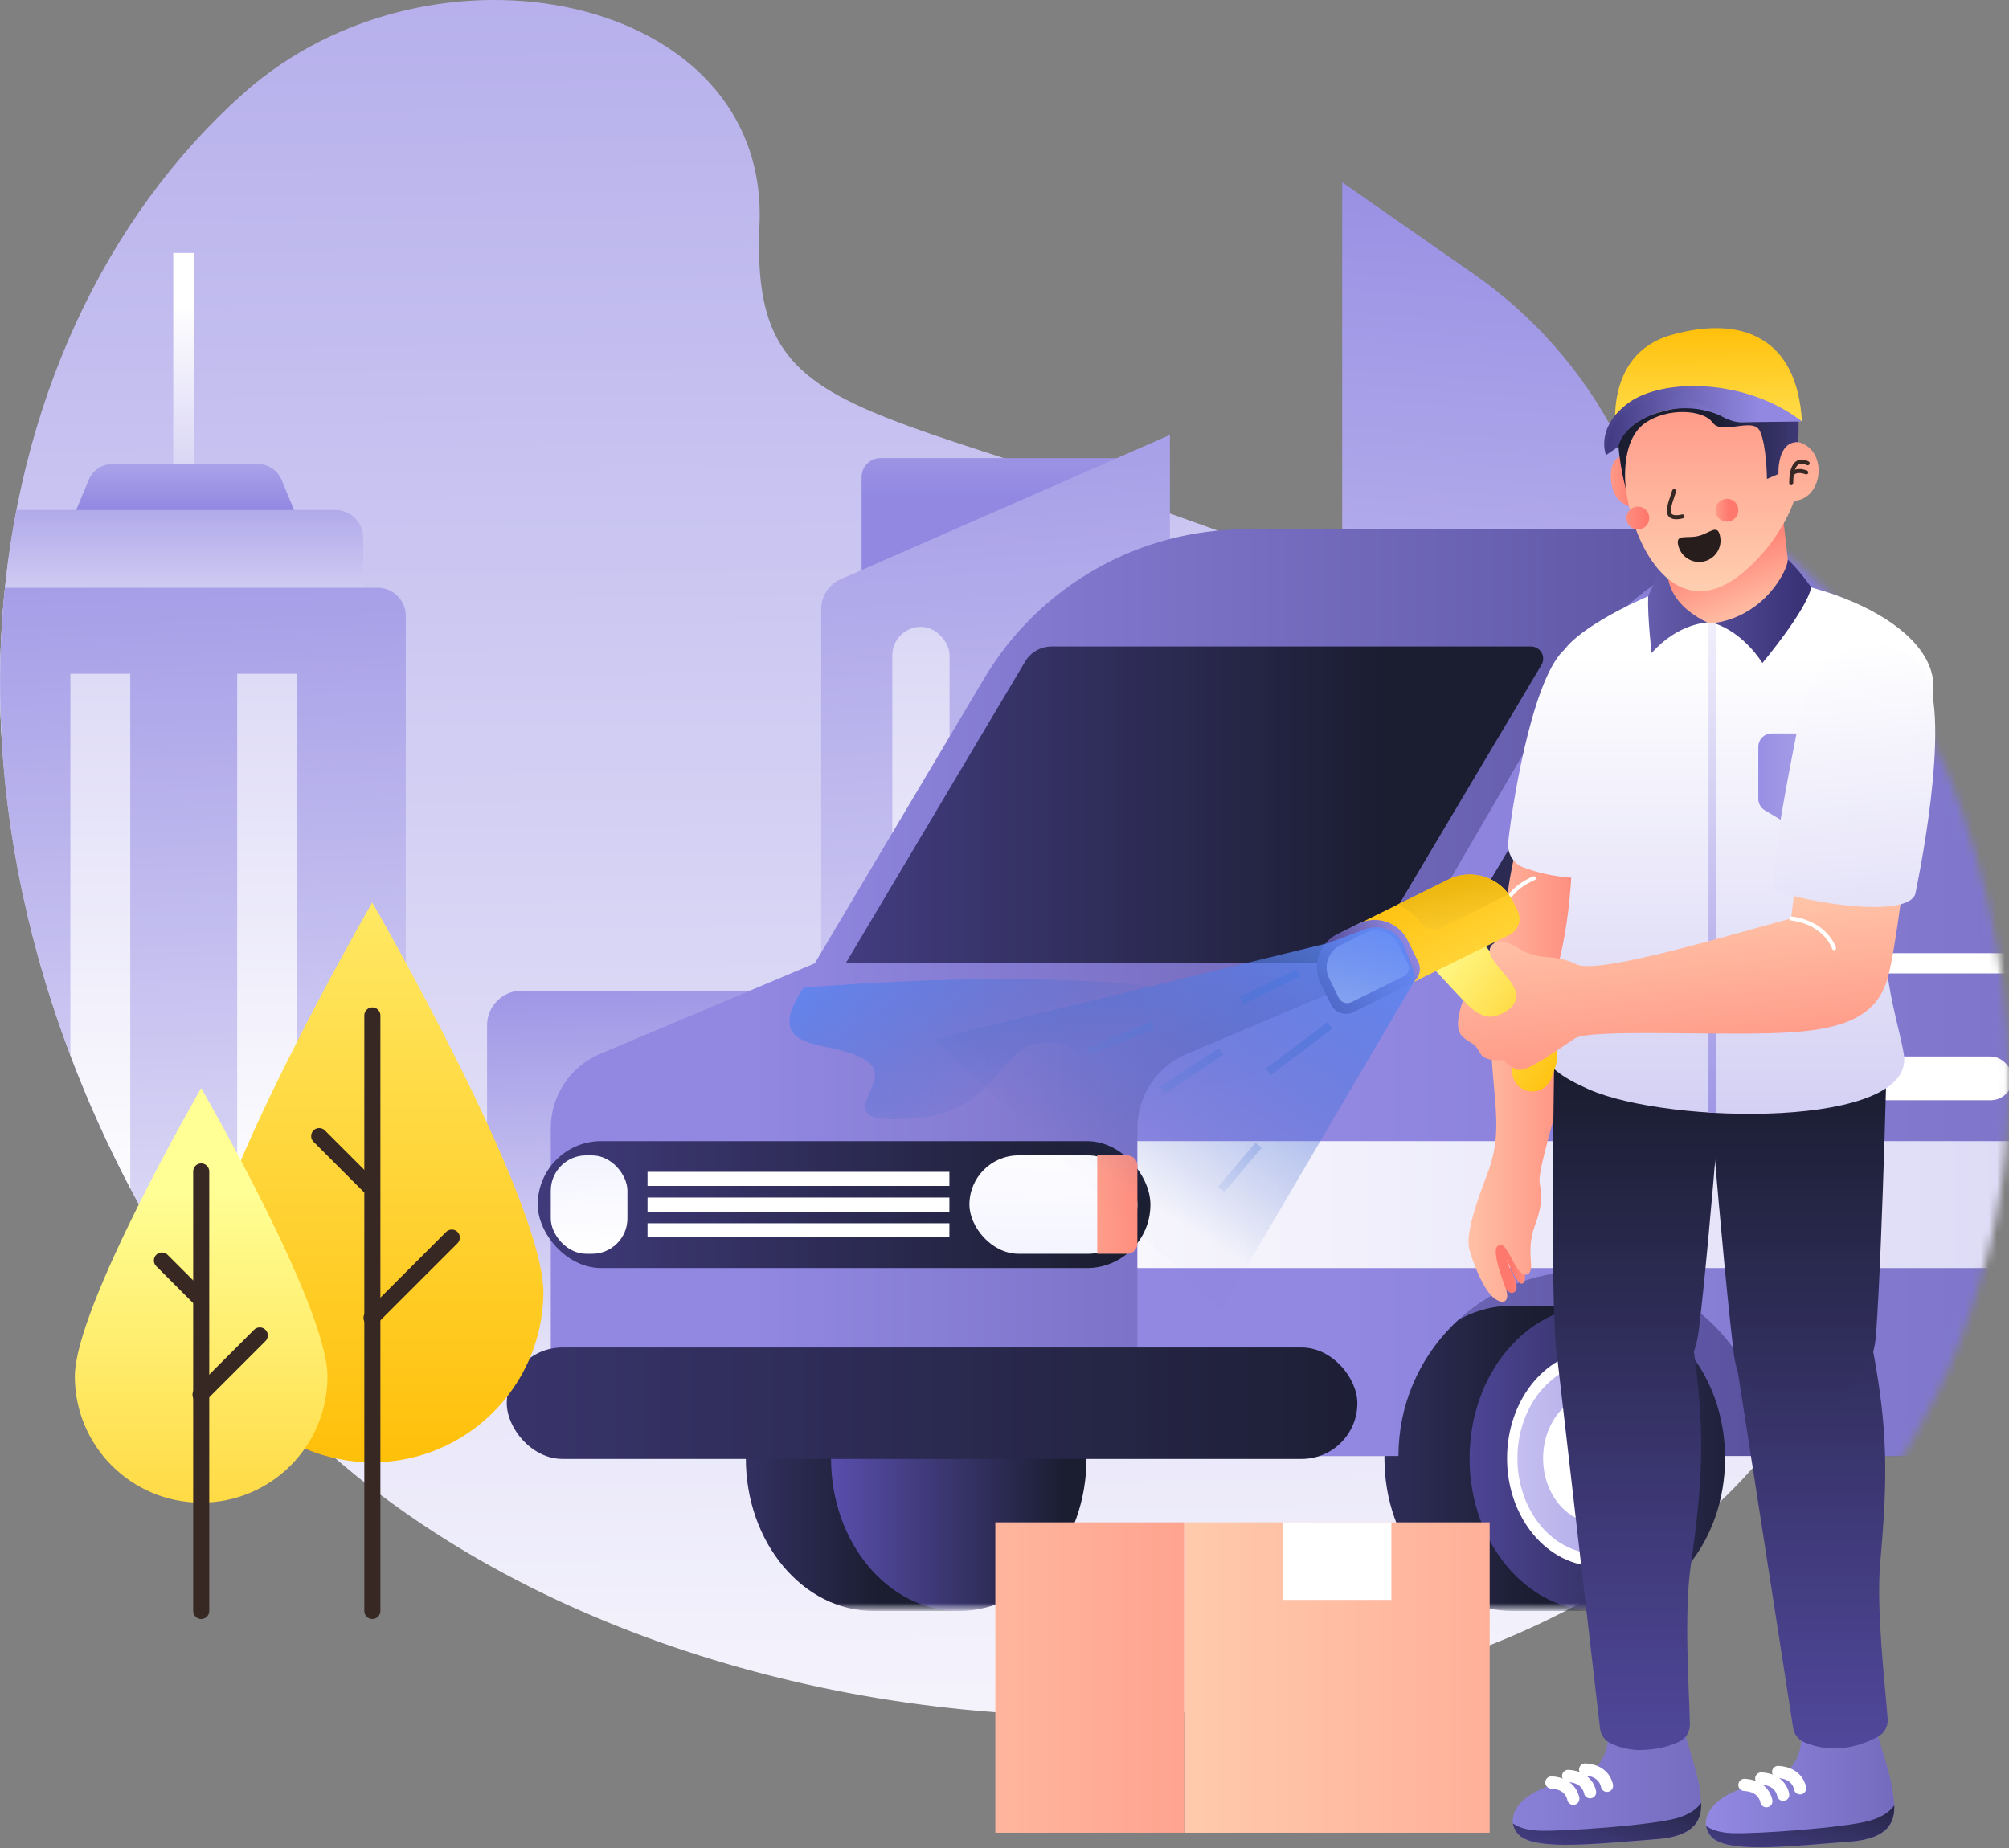 <svg width="250" height="230" viewBox="0 0 250 230" fill="none" xmlns="http://www.w3.org/2000/svg">
<rect x="0" y="0" width="250" height="230" fill="#808080" stroke="none"/>
<defs>
<linearGradient id="paint0_linear_540_13234" x1="-91.377" y1="-124.684" x2="-88.406" y2="250.877" gradientUnits="userSpaceOnUse">
<stop stop-color="#9288E2"/>
<stop offset="1" stop-color="white"/>
</linearGradient>
<linearGradient id="paint1_linear_540_13234" x1="47.836" y1="115.176" x2="50.096" y2="186.172" gradientUnits="userSpaceOnUse">
<stop stop-color="#9288E2"/>
<stop offset="1" stop-color="white"/>
</linearGradient>
<linearGradient id="paint2_linear_540_13234" x1="159.181" y1="7.288" x2="142.844" y2="216.506" gradientUnits="userSpaceOnUse">
<stop stop-color="#9288E2"/>
<stop offset="1" stop-color="white"/>
</linearGradient>
<linearGradient id="paint3_linear_540_13234" x1="89.97" y1="-32.548" x2="89.97" y2="147.659" gradientUnits="userSpaceOnUse">
<stop stop-color="#9288E2"/>
<stop offset="1" stop-color="white"/>
</linearGradient>
<linearGradient id="paint4_linear_540_13234" x1="89.97" y1="-32.548" x2="89.97" y2="147.66" gradientUnits="userSpaceOnUse">
<stop stop-color="#9288E2"/>
<stop offset="1" stop-color="white"/>
</linearGradient>
<linearGradient id="paint5_linear_540_13234" x1="105.991" y1="-32.548" x2="105.991" y2="147.66" gradientUnits="userSpaceOnUse">
<stop stop-color="#9288E2"/>
<stop offset="1" stop-color="white"/>
</linearGradient>
<linearGradient id="paint6_linear_540_13234" x1="105.991" y1="-32.548" x2="105.991" y2="147.66" gradientUnits="userSpaceOnUse">
<stop stop-color="#9288E2"/>
<stop offset="1" stop-color="white"/>
</linearGradient>
<linearGradient id="paint7_linear_540_13234" x1="156.198" y1="84.639" x2="156.198" y2="230.401" gradientUnits="userSpaceOnUse">
<stop stop-color="#FFBB00"/>
<stop offset="1" stop-color="#FFFF95"/>
</linearGradient>
<linearGradient id="paint8_linear_540_13234" x1="260.323" y1="62.717" x2="176.731" y2="62.717" gradientUnits="userSpaceOnUse">
<stop stop-color="#FFBB00"/>
<stop offset="1" stop-color="#FFFF95"/>
</linearGradient>
<linearGradient id="paint9_linear_540_13234" x1="162.391" y1="61.872" x2="162.391" y2="9.166" gradientUnits="userSpaceOnUse">
<stop stop-color="#9288E2"/>
<stop offset="1" stop-color="white"/>
</linearGradient>
<linearGradient id="paint10_linear_540_13234" x1="86.484" y1="20.27" x2="102.155" y2="215.937" gradientUnits="userSpaceOnUse">
<stop stop-color="#9288E2"/>
<stop offset="1" stop-color="white"/>
</linearGradient>
<linearGradient id="paint11_linear_540_13234" x1="104.303" y1="-72.147" x2="104.303" y2="152.325" gradientUnits="userSpaceOnUse">
<stop stop-color="#9288E2"/>
<stop offset="1" stop-color="white"/>
</linearGradient>
<linearGradient id="paint12_linear_540_13234" x1="122.753" y1="-72.147" x2="122.753" y2="152.325" gradientUnits="userSpaceOnUse">
<stop stop-color="#9288E2"/>
<stop offset="1" stop-color="white"/>
</linearGradient>
<linearGradient id="paint13_linear_540_13234" x1="24.959" y1="95.628" x2="24.959" y2="38.04" gradientUnits="userSpaceOnUse">
<stop stop-color="#9288E2"/>
<stop offset="1" stop-color="white"/>
</linearGradient>
<linearGradient id="paint14_linear_540_13234" x1="48.745" y1="63.431" x2="48.745" y2="37.691" gradientUnits="userSpaceOnUse">
<stop stop-color="#9288E2"/>
<stop offset="1" stop-color="white"/>
</linearGradient>
<linearGradient id="paint15_linear_540_13234" x1="-5.167" y1="53.304" x2="-5.167" y2="89.038" gradientUnits="userSpaceOnUse">
<stop stop-color="#9288E2"/>
<stop offset="1" stop-color="white"/>
</linearGradient>
<linearGradient id="paint16_linear_540_13234" x1="-17.722" y1="43.466" x2="-10.843" y2="209.033" gradientUnits="userSpaceOnUse">
<stop stop-color="#9288E2"/>
<stop offset="1" stop-color="white"/>
</linearGradient>
<linearGradient id="paint17_linear_540_13234" x1="117.934" y1="111.346" x2="117.934" y2="185.761" gradientUnits="userSpaceOnUse">
<stop stop-color="#9288E2"/>
<stop offset="1" stop-color="white"/>
</linearGradient>
<linearGradient id="paint18_linear_540_13234" x1="-0.582" y1="-72.147" x2="-0.582" y2="152.325" gradientUnits="userSpaceOnUse">
<stop stop-color="#9288E2"/>
<stop offset="1" stop-color="white"/>
</linearGradient>
<linearGradient id="paint19_linear_540_13234" x1="20.461" y1="-72.147" x2="20.461" y2="152.325" gradientUnits="userSpaceOnUse">
<stop stop-color="#9288E2"/>
<stop offset="1" stop-color="white"/>
</linearGradient>
<linearGradient id="paint20_linear_540_13234" x1="109.578" y1="150.47" x2="66.752" y2="150.47" gradientUnits="userSpaceOnUse">
<stop stop-color="#1B1D31"/>
<stop offset="1" stop-color="#594EAC"/>
</linearGradient>
<linearGradient id="paint21_linear_540_13234" x1="132.568" y1="164.188" x2="103.6" y2="164.188" gradientUnits="userSpaceOnUse">
<stop stop-color="#1B1D31"/>
<stop offset="1" stop-color="#594EAC"/>
</linearGradient>
<linearGradient id="paint22_linear_540_13234" x1="294.134" y1="79.208" x2="93.499" y2="79.208" gradientUnits="userSpaceOnUse">
<stop stop-color="#393277"/>
<stop offset="1" stop-color="#9288E2"/>
</linearGradient>
<linearGradient id="paint23_linear_540_13234" x1="191.129" y1="140.026" x2="133.889" y2="140.026" gradientUnits="userSpaceOnUse">
<stop stop-color="#1B1D31"/>
<stop offset="1" stop-color="#594EAC"/>
</linearGradient>
<linearGradient id="paint24_linear_540_13234" x1="217.737" y1="155.841" x2="174.805" y2="155.841" gradientUnits="userSpaceOnUse">
<stop stop-color="#1B1D31"/>
<stop offset="1" stop-color="#594EAC"/>
</linearGradient>
<linearGradient id="paint25_linear_540_13234" x1="218.508" y1="143.381" x2="154.719" y2="143.381" gradientUnits="userSpaceOnUse">
<stop stop-color="#9288E2"/>
<stop offset="1" stop-color="white"/>
</linearGradient>
<linearGradient id="paint26_linear_540_13234" x1="548.502" y1="16.638" x2="166.898" y2="16.638" gradientUnits="userSpaceOnUse">
<stop stop-color="#393277"/>
<stop offset="1" stop-color="#9288E2"/>
</linearGradient>
<linearGradient id="paint27_linear_540_13234" x1="568.795" y1="132.347" x2="110.769" y2="132.347" gradientUnits="userSpaceOnUse">
<stop stop-color="#9288E2"/>
<stop offset="1" stop-color="white"/>
</linearGradient>
<linearGradient id="paint28_linear_540_13234" x1="217.067" y1="48.065" x2="105.944" y2="48.065" gradientUnits="userSpaceOnUse">
<stop stop-color="#1B1D31"/>
<stop offset="1" stop-color="#594EAC"/>
</linearGradient>
<linearGradient id="paint29_linear_540_13234" x1="177.403" y1="158.855" x2="-63.557" y2="158.855" gradientUnits="userSpaceOnUse">
<stop stop-color="#1B1D31"/>
<stop offset="1" stop-color="#594EAC"/>
</linearGradient>
<linearGradient id="paint30_linear_540_13234" x1="139.343" y1="137.469" x2="19.133" y2="137.469" gradientUnits="userSpaceOnUse">
<stop stop-color="#1B1D31"/>
<stop offset="1" stop-color="#594EAC"/>
</linearGradient>
<linearGradient id="paint31_linear_540_13234" x1="85.067" y1="155.152" x2="83.524" y2="125.457" gradientUnits="userSpaceOnUse">
<stop stop-color="white"/>
<stop offset="1" stop-color="#E2E2FF"/>
</linearGradient>
<linearGradient id="paint32_linear_540_13234" x1="95.761" y1="139.797" x2="94.876" y2="181.898" gradientUnits="userSpaceOnUse">
<stop stop-color="white"/>
<stop offset="1" stop-color="#E2E2FF"/>
</linearGradient>
<linearGradient id="paint33_linear_540_13234" x1="115.304" y1="190.965" x2="148.789" y2="190.965" gradientUnits="userSpaceOnUse">
<stop stop-color="#FFDDBB"/>
<stop offset="1" stop-color="#FF786E"/>
</linearGradient>
<linearGradient id="paint34_linear_540_13234" x1="172.411" y1="76.396" x2="67.72" y2="76.396" gradientUnits="userSpaceOnUse">
<stop stop-color="#1B1D31"/>
<stop offset="1" stop-color="#594EAC"/>
</linearGradient>
<linearGradient id="paint35_linear_540_13234" x1="135.678" y1="93.14" x2="152.985" y2="120.038" gradientUnits="userSpaceOnUse">
<stop stop-color="#608BFA"/>
<stop offset="1" stop-color="#3E63C2" stop-opacity="0.01"/>
</linearGradient>
<linearGradient id="paint36_linear_540_13234" x1="81.546" y1="189.554" x2="81.546" y2="74.364" gradientUnits="userSpaceOnUse">
<stop stop-color="#FFBB00"/>
<stop offset="1" stop-color="#FFFF95"/>
</linearGradient>
<linearGradient id="paint37_linear_540_13234" x1="47.127" y1="220.54" x2="47.127" y2="148.022" gradientUnits="userSpaceOnUse">
<stop stop-color="#FFBB00"/>
<stop offset="1" stop-color="#FFFF95"/>
</linearGradient>
<linearGradient id="paint38_linear_540_13234" x1="250.631" y1="172.8" x2="103.75" y2="172.8" gradientUnits="userSpaceOnUse">
<stop stop-color="#FFDDBB"/>
<stop offset="1" stop-color="#FF786E"/>
</linearGradient>
<linearGradient id="paint39_linear_540_13234" x1="73.223" y1="315.719" x2="203.313" y2="315.719" gradientUnits="userSpaceOnUse">
<stop stop-color="#FFDDBB"/>
<stop offset="1" stop-color="#FF786E"/>
</linearGradient>
<linearGradient id="paint40_linear_540_13234" x1="175.349" y1="125.415" x2="201.457" y2="125.415" gradientUnits="userSpaceOnUse">
<stop stop-color="#FFDDBB"/>
<stop offset="1" stop-color="#FF786E"/>
</linearGradient>
<linearGradient id="paint41_linear_540_13234" x1="237.309" y1="226.124" x2="237.309" y2="81.512" gradientUnits="userSpaceOnUse">
<stop stop-color="#9288E2"/>
<stop offset="1" stop-color="white"/>
</linearGradient>
<linearGradient id="paint42_linear_540_13234" x1="195.871" y1="150.225" x2="188.115" y2="150.225" gradientUnits="userSpaceOnUse">
<stop stop-color="#FFDDBB"/>
<stop offset="1" stop-color="#FF786E"/>
</linearGradient>
<linearGradient id="paint43_linear_540_13234" x1="175.352" y1="179.953" x2="201.46" y2="179.953" gradientUnits="userSpaceOnUse">
<stop stop-color="#FFDDBB"/>
<stop offset="1" stop-color="#FF786E"/>
</linearGradient>
<linearGradient id="paint44_linear_540_13234" x1="284.227" y1="185.071" x2="178.334" y2="185.071" gradientUnits="userSpaceOnUse">
<stop stop-color="#393277"/>
<stop offset="1" stop-color="#9288E2"/>
</linearGradient>
<linearGradient id="paint45_linear_540_13234" x1="197.845" y1="217.061" x2="192.995" y2="238.183" gradientUnits="userSpaceOnUse">
<stop stop-color="#1B1D31"/>
<stop offset="1" stop-color="#594EAC"/>
</linearGradient>
<linearGradient id="paint46_linear_540_13234" x1="187.493" y1="134.003" x2="187.493" y2="231.714" gradientUnits="userSpaceOnUse">
<stop stop-color="#1B1D31"/>
<stop offset="1" stop-color="#594EAC"/>
</linearGradient>
<linearGradient id="paint47_linear_540_13234" x1="183.868" y1="134.003" x2="183.868" y2="231.714" gradientUnits="userSpaceOnUse">
<stop stop-color="#1B1D31"/>
<stop offset="1" stop-color="#594EAC"/>
</linearGradient>
<linearGradient id="paint48_linear_540_13234" x1="279.761" y1="198.89" x2="213.107" y2="198.89" gradientUnits="userSpaceOnUse">
<stop stop-color="#393277"/>
<stop offset="1" stop-color="#9288E2"/>
</linearGradient>
<linearGradient id="paint49_linear_540_13234" x1="221.876" y1="217.37" x2="217.024" y2="238.494" gradientUnits="userSpaceOnUse">
<stop stop-color="#1B1D31"/>
<stop offset="1" stop-color="#594EAC"/>
</linearGradient>
<linearGradient id="paint50_linear_540_13234" x1="209.269" y1="133.012" x2="209.269" y2="230.723" gradientUnits="userSpaceOnUse">
<stop stop-color="#1B1D31"/>
<stop offset="1" stop-color="#594EAC"/>
</linearGradient>
<linearGradient id="paint51_linear_540_13234" x1="201.551" y1="134.003" x2="201.551" y2="231.714" gradientUnits="userSpaceOnUse">
<stop stop-color="#1B1D31"/>
<stop offset="1" stop-color="#594EAC"/>
</linearGradient>
<linearGradient id="paint52_linear_540_13234" x1="268.919" y1="226.124" x2="268.919" y2="81.512" gradientUnits="userSpaceOnUse">
<stop stop-color="#9288E2"/>
<stop offset="1" stop-color="white"/>
</linearGradient>
<linearGradient id="paint53_linear_540_13234" x1="213.657" y1="147.96" x2="213.657" y2="66.997" gradientUnits="userSpaceOnUse">
<stop stop-color="#9288E2"/>
<stop offset="1" stop-color="white"/>
</linearGradient>
<linearGradient id="paint54_linear_540_13234" x1="224.323" y1="78.525" x2="219.118" y2="64.96" gradientUnits="userSpaceOnUse">
<stop stop-color="#FFDDBB"/>
<stop offset="1" stop-color="#FF786E"/>
</linearGradient>
<linearGradient id="paint55_linear_540_13234" x1="224.202" y1="55.72" x2="185.775" y2="55.72" gradientUnits="userSpaceOnUse">
<stop stop-color="#393277"/>
<stop offset="1" stop-color="#9288E2"/>
</linearGradient>
<linearGradient id="paint56_linear_540_13234" x1="224.197" y1="45.144" x2="185.771" y2="45.144" gradientUnits="userSpaceOnUse">
<stop stop-color="#393277"/>
<stop offset="1" stop-color="#9288E2"/>
</linearGradient>
<linearGradient id="paint57_linear_540_13234" x1="216.368" y1="126.378" x2="259.192" y2="126.378" gradientUnits="userSpaceOnUse">
<stop stop-color="#9288E2"/>
<stop offset="1" stop-color="white"/>
</linearGradient>
<linearGradient id="paint58_linear_540_13234" x1="193.988" y1="68.552" x2="203.742" y2="68.439" gradientUnits="userSpaceOnUse">
<stop stop-color="#FFDDBB"/>
<stop offset="1" stop-color="#FF786E"/>
</linearGradient>
<linearGradient id="paint59_linear_540_13234" x1="234.643" y1="79.636" x2="234.643" y2="35.868" gradientUnits="userSpaceOnUse">
<stop stop-color="#FFDDBB"/>
<stop offset="1" stop-color="#FF786E"/>
</linearGradient>
<linearGradient id="paint60_linear_540_13234" x1="213.601" y1="59.328" x2="231.678" y2="59.328" gradientUnits="userSpaceOnUse">
<stop stop-color="#1B1D31"/>
<stop offset="1" stop-color="#594EAC"/>
</linearGradient>
<linearGradient id="paint61_linear_540_13234" x1="188.143" y1="39.01" x2="188.509" y2="67.127" gradientUnits="userSpaceOnUse">
<stop stop-color="#FFBB00"/>
<stop offset="1" stop-color="#FFFF95"/>
</linearGradient>
<linearGradient id="paint62_linear_540_13234" x1="198.327" y1="57.441" x2="216.812" y2="57.441" gradientUnits="userSpaceOnUse">
<stop stop-color="#393277"/>
<stop offset="1" stop-color="#9288E2"/>
</linearGradient>
<linearGradient id="paint63_linear_540_13234" x1="196.618" y1="56.248" x2="218.968" y2="56.248" gradientUnits="userSpaceOnUse">
<stop stop-color="#393277"/>
<stop offset="1" stop-color="#9288E2"/>
</linearGradient>
<linearGradient id="paint64_linear_540_13234" x1="210.2" y1="65.987" x2="215.179" y2="65.987" gradientUnits="userSpaceOnUse">
<stop stop-color="#FFDDBB"/>
<stop offset="1" stop-color="#FF786E"/>
</linearGradient>
<linearGradient id="paint65_linear_540_13234" x1="192.942" y1="70.455" x2="204.909" y2="70.455" gradientUnits="userSpaceOnUse">
<stop stop-color="#FFDDBB"/>
<stop offset="1" stop-color="#FF786E"/>
</linearGradient>
<linearGradient id="paint66_linear_540_13234" x1="199.554" y1="126.014" x2="182.018" y2="111.79" gradientUnits="userSpaceOnUse">
<stop stop-color="#FFC414"/>
<stop offset="1" stop-color="#FFFF95"/>
</linearGradient>
<linearGradient id="paint67_linear_540_13234" x1="157.434" y1="119.777" x2="166.789" y2="138.601" gradientUnits="userSpaceOnUse">
<stop stop-color="#FFC210"/>
<stop offset="1" stop-color="#FFE55B"/>
</linearGradient>
<linearGradient id="paint68_linear_540_13234" x1="165.692" y1="128.17" x2="177.996" y2="121.861" gradientUnits="userSpaceOnUse">
<stop stop-color="#393277"/>
<stop offset="1" stop-color="#9288E2"/>
</linearGradient>
<linearGradient id="paint69_linear_540_13234" x1="150.4" y1="110.317" x2="158.937" y2="130.024" gradientUnits="userSpaceOnUse">
<stop stop-color="#9288E2"/>
<stop offset="1" stop-color="white"/>
</linearGradient>
<linearGradient id="paint70_linear_540_13234" x1="166.019" y1="109.631" x2="168.296" y2="121.066" gradientUnits="userSpaceOnUse">
<stop stop-color="#E7AB00"/>
<stop offset="1" stop-color="#FFD539"/>
</linearGradient>
<linearGradient id="paint71_linear_540_13234" x1="160.759" y1="107.519" x2="165.145" y2="150.222" gradientUnits="userSpaceOnUse">
<stop stop-color="#FFDDBB"/>
<stop offset="1" stop-color="#FF786E"/>
</linearGradient>
<linearGradient id="paint72_linear_540_13234" x1="287.789" y1="209.526" x2="274.046" y2="75.722" gradientUnits="userSpaceOnUse">
<stop stop-color="#9288E2"/>
<stop offset="1" stop-color="white"/>
</linearGradient>
<linearGradient id="paint73_linear_540_13234" x1="147.766" y1="96.077" x2="122.238" y2="136.998" gradientUnits="userSpaceOnUse">
<stop stop-color="#244CB4"/>
<stop offset="1" stop-color="#7496EB" stop-opacity="0.01"/>
</linearGradient>
<linearGradient id="paint74_linear_540_13234" x1="147.763" y1="96.077" x2="122.234" y2="136.998" gradientUnits="userSpaceOnUse">
<stop stop-color="#608BFA"/>
<stop offset="1" stop-color="#3E63C2" stop-opacity="0.01"/>
</linearGradient>
</defs>
<path d="M217.998 182.833C241.578 156.41 249.604 107.532 180.055 77.427C110.507 47.321 93.272 56.638 94.512 27.937C95.752 -0.765 53.826 -9.36 30.272 11.641C-4.098 42.286 -13.683 105.068 25.283 163.091C64.248 221.114 175.02 230.994 217.998 182.833Z" fill="url(#paint0_linear_540_13234)"/>
<path d="M64.928 123.293H108.167V170.848H60.609V127.609C60.609 126.464 61.065 125.366 61.874 124.556C62.684 123.747 63.783 123.293 64.928 123.293V123.293Z" fill="url(#paint1_linear_540_13234)"/>
<path d="M207.441 171.597H167.023V22.689L183.397 34.105C198.464 44.61 207.444 61.818 207.444 80.186L207.441 171.597Z" fill="url(#paint2_linear_540_13234)"/>
<rect x="175.672" y="70.625" width="8.804" height="8.804" fill="url(#paint3_linear_540_13234)"/>
<rect x="175.672" y="111.674" width="8.804" height="8.804" fill="url(#paint4_linear_540_13234)"/>
<rect x="191.695" y="94.221" width="8.804" height="8.804" fill="url(#paint5_linear_540_13234)"/>
<rect x="191.695" y="135.27" width="8.804" height="8.804" fill="url(#paint6_linear_540_13234)"/>
<path d="M219.966 135.098C219.966 145.789 211.299 154.456 200.608 154.456C189.917 154.456 181.25 145.789 181.25 135.098C181.25 124.407 200.608 90.92 200.608 90.92C200.608 90.92 219.966 124.407 219.966 135.098Z" fill="url(#paint7_linear_540_13234)"/>
<path d="M200.611 171.062V103.696" stroke="#382824" stroke-width="2" stroke-linecap="round" stroke-linejoin="round"/>
<path d="M209.593 128.828L200.516 137.906" stroke="#382824" stroke-width="2" stroke-linecap="round" stroke-linejoin="round"/>
<path d="M194.602 117.345L200.523 123.266" stroke="#382824" stroke-width="2" stroke-linecap="round" stroke-linejoin="round"/>
<path d="M243.094 141.709C243.168 147.403 240.173 152.696 235.254 155.565C230.335 158.434 224.253 158.434 219.334 155.565C214.414 152.696 211.419 147.403 211.494 141.709C211.494 132.983 227.292 105.65 227.292 105.65C227.292 105.65 243.094 132.98 243.094 141.709Z" fill="url(#paint8_linear_540_13234)"/>
<path d="M227.29 171.063V116.075" stroke="#382824" stroke-width="2" stroke-linecap="round" stroke-linejoin="round"/>
<path d="M234.63 136.588L227.219 143.999" stroke="#382824" stroke-width="2" stroke-linecap="round" stroke-linejoin="round"/>
<path d="M222.383 127.217L226.978 131.815" stroke="#382824" stroke-width="2" stroke-linecap="round" stroke-linejoin="round"/>
<path d="M109.583 57.014H140.073V79.359H107.219V59.378C107.219 58.072 108.277 57.014 109.583 57.014Z" fill="url(#paint9_linear_540_13234)"/>
<path d="M104.619 72.09L145.584 54.128V171.519H102.195V75.802C102.194 74.193 103.146 72.736 104.619 72.09Z" fill="url(#paint10_linear_540_13234)"/>
<rect x="111.039" y="78.017" width="7.126" height="77.649" rx="3.56" fill="url(#paint11_linear_540_13234)"/>
<rect x="129.492" y="78.017" width="7.126" height="77.649" rx="3.56" fill="url(#paint12_linear_540_13234)"/>
<rect x="21.562" y="31.485" width="2.606" height="35.833" fill="url(#paint13_linear_540_13234)"/>
<path d="M3.93 76.884H42.149L35.047 59.738C34.548 58.534 33.373 57.749 32.07 57.749H14.009C12.705 57.749 11.53 58.534 11.032 59.738L3.93 76.884Z" fill="url(#paint14_linear_540_13234)"/>
<path d="M41.69 63.475H2.04C0.216 73.055 -0.389 82.828 0.241 92.56H45.198V66.972C45.2 66.042 44.831 65.15 44.172 64.493C43.514 63.836 42.62 63.47 41.69 63.475Z" fill="url(#paint15_linear_540_13234)"/>
<path d="M47.003 73.154H0.613C-2.24 100.889 4.838 132.645 25.283 163.091C27.258 166.028 29.409 168.842 31.725 171.519H50.495V76.651C50.497 75.724 50.13 74.834 49.475 74.177C48.819 73.521 47.93 73.153 47.003 73.154Z" fill="url(#paint16_linear_540_13234)"/>
<path d="M122.829 105.189H157.304C158.683 105.189 159.801 106.306 159.801 107.685V171.519H120.344V107.685C120.344 106.311 121.455 105.195 122.829 105.189Z" fill="url(#paint17_linear_540_13234)"/>
<path d="M8.758 131.346C10.908 137.002 13.396 142.525 16.209 147.883V83.863H8.758V131.346Z" fill="url(#paint18_linear_540_13234)"/>
<rect x="29.516" y="83.863" width="7.448" height="65.412" fill="url(#paint19_linear_540_13234)"/>
<mask id="mask0_540_13234" style="mask-type:alpha" maskUnits="userSpaceOnUse" x="19" y="51" width="231" height="150">
<path d="M25.601 200.259H221.239C221.239 200.259 265.299 164.021 244.35 101.45C223.4 38.879 139.671 41.891 114.659 71.397C86.474 104.65 90.217 130.379 70.1 126.378C42.322 120.851 5.623 141.396 25.601 200.259Z" fill="white"/>
</mask>
<g mask="url(#mask0_540_13234)">
<path d="M108.711 162.5C99.931 162.5 92.812 171.007 92.812 181.502C92.812 191.996 99.931 200.5 108.711 200.5H119.034V162.5H108.711Z" fill="url(#paint20_linear_540_13234)"/>
<ellipse cx="119.31" cy="181.502" rx="15.896" ry="19.001" fill="url(#paint21_linear_540_13234)"/>
<path d="M329.512 181.212H68.539V140.41C68.538 136.38 70.951 132.741 74.664 131.172L101.389 119.895L122.484 84.418C129.32 72.921 141.706 65.875 155.081 65.875H322.428L329.512 181.212Z" fill="url(#paint22_linear_540_13234)"/>
<path d="M188.177 162.5C179.397 162.5 172.281 171.007 172.281 181.502C172.281 191.996 179.397 200.5 188.177 200.5H198.503V162.5H188.177Z" fill="url(#paint23_linear_540_13234)"/>
<ellipse cx="198.771" cy="181.502" rx="15.896" ry="19.001" fill="url(#paint24_linear_540_13234)"/>
<ellipse cx="198.78" cy="181.501" rx="11.241" ry="13.437" fill="white"/>
<ellipse cx="198.77" cy="181.502" rx="9.942" ry="11.883" fill="url(#paint25_linear_540_13234)"/>
<ellipse cx="198.778" cy="181.502" rx="6.754" ry="8.073" fill="white"/>
<path d="M325.416 65.875H227.623C214.116 65.874 201.628 73.057 194.838 84.732L174.389 119.895L147.664 131.172C143.953 132.74 141.54 136.377 141.539 140.405V181.212H174.024C174.024 168.512 184.319 158.217 197.019 158.217C209.718 158.217 220.013 168.512 220.013 181.212H283.514C283.645 168.604 293.902 158.453 306.51 158.453C319.117 158.453 329.374 168.604 329.505 181.212H337.365C340.023 181.212 342.573 180.157 344.453 178.277C346.333 176.398 347.389 173.849 347.389 171.19V142.024L338.788 77.579C337.889 70.88 332.175 65.878 325.416 65.875Z" fill="url(#paint26_linear_540_13234)"/>
<path d="M141.539 157.823H347.396V142.024H141.539V157.823Z" fill="url(#paint27_linear_540_13234)"/>
<path d="M179.312 119.895L199.707 85.597C201.598 82.413 205.028 80.461 208.732 80.462H216.894C219.358 80.462 221.355 82.459 221.355 84.923V115.411C221.355 117.875 219.358 119.872 216.894 119.872L179.312 119.895Z" fill="url(#paint28_linear_540_13234)"/>
<rect x="63.062" y="167.708" width="105.848" height="13.87" rx="6.935" fill="url(#paint29_linear_540_13234)"/>
<rect x="66.914" y="142.024" width="76.246" height="15.799" rx="7.899" fill="url(#paint30_linear_540_13234)"/>
<rect x="68.539" y="143.799" width="9.538" height="12.247" rx="4.399" fill="url(#paint31_linear_540_13234)"/>
<rect x="120.633" y="143.799" width="20.902" height="12.247" rx="6.124" fill="url(#paint32_linear_540_13234)"/>
<path d="M140.257 143.799H136.539V156.048H140.257C140.597 156.048 140.922 155.913 141.162 155.673C141.402 155.432 141.537 155.106 141.536 154.767V145.08C141.536 144.373 140.964 143.8 140.257 143.799V143.799Z" fill="url(#paint33_linear_540_13234)"/>
<path d="M127.565 82.343L105.234 119.895H169.736L191.821 82.749C192.099 82.281 192.105 81.7 191.835 81.227C191.566 80.754 191.064 80.462 190.52 80.462H130.861C129.507 80.463 128.255 81.178 127.565 82.343Z" fill="url(#paint34_linear_540_13234)"/>
<path fill-rule="evenodd" clip-rule="evenodd" d="M326.06 119.895H233.916C231.55 119.893 229.633 117.975 229.633 115.609V84.745C229.633 83.609 230.084 82.519 230.887 81.716C231.691 80.913 232.78 80.462 233.916 80.462H322.082C324.236 80.463 326.055 82.063 326.33 84.2L330.296 115.061C330.453 116.281 330.079 117.509 329.268 118.434C328.458 119.358 327.289 119.89 326.06 119.895V119.895Z" stroke="white" stroke-width="2.521"/>
<rect x="200.562" y="131.49" width="20.808" height="5.443" rx="2.722" fill="white"/>
<rect x="229.633" y="131.49" width="20.808" height="5.443" rx="2.722" fill="white"/>
<rect x="80.578" y="145.846" width="37.564" height="1.755" fill="white"/>
<rect x="80.578" y="149.046" width="37.564" height="1.755" fill="white"/>
<rect x="80.578" y="152.246" width="37.564" height="1.755" fill="white"/>
<path d="M108.516 132.675C105.231 128.826 93.96 132.078 99.969 122.936C117.798 121.422 154.181 120.34 157.082 128.13C160.708 137.869 150.218 132.675 142.966 137.349C137.164 141.089 136.914 130.697 131.699 129.818C123.98 128.517 125.456 138.128 113.956 139.167C102.456 140.206 110.664 135.191 108.516 132.675Z" fill="url(#paint35_linear_540_13234)"/>
</g>
<path d="M67.624 160.928C67.498 172.602 57.999 182 46.324 182C34.649 182 25.149 172.602 25.023 160.928C25.023 149.164 46.322 112.322 46.322 112.322C46.322 112.322 67.624 149.164 67.624 160.928Z" fill="url(#paint36_linear_540_13234)"/>
<path d="M46.335 200.5V126.378" stroke="#382824" stroke-width="2" stroke-linecap="round" stroke-linejoin="round"/>
<path d="M56.223 154.03L46.234 164.019" stroke="#382824" stroke-width="2" stroke-linecap="round" stroke-linejoin="round"/>
<path d="M39.719 141.396L45.915 147.593" stroke="#382824" stroke-width="2" stroke-linecap="round" stroke-linejoin="round"/>
<path d="M40.752 171.297C40.752 179.978 33.714 187.016 25.032 187.016C16.35 187.016 9.312 179.978 9.312 171.297C9.312 162.621 25.032 135.423 25.032 135.423C25.032 135.423 40.752 162.614 40.752 171.297Z" fill="url(#paint37_linear_540_13234)"/>
<path d="M25.038 200.5V145.796" stroke="#382824" stroke-width="2" stroke-linecap="round" stroke-linejoin="round"/>
<path d="M32.325 166.205L24.953 173.577" stroke="#382824" stroke-width="2" stroke-linecap="round" stroke-linejoin="round"/>
<path d="M20.148 156.881L24.722 161.454" stroke="#382824" stroke-width="2" stroke-linecap="round" stroke-linejoin="round"/>
<rect x="185.375" y="228.095" width="38.023" height="38.627" transform="rotate(-180 185.375 228.095)" fill="url(#paint38_linear_540_13234)"/>
<rect x="173.141" y="199.122" width="13.543" height="9.657" transform="rotate(-180 173.141 199.122)" fill="white"/>
<rect x="123.859" y="189.468" width="23.495" height="38.627" fill="url(#paint39_linear_540_13234)"/>
<path d="M190.702 96.909C190.702 96.909 188.052 107.32 187.653 110.924C187.39 113.311 189.71 117.708 194.425 115.856C199.63 113.809 201.09 98.099 201.09 98.099L190.702 96.909Z" fill="url(#paint40_linear_540_13234)"/>
<path d="M189.615 107.972C188.324 107.489 187.525 106.192 187.674 104.821C188.341 98.828 191.08 82.848 195.239 80.444C200.444 77.43 204.864 81.914 204.616 89.615C204.435 95.259 202.633 103.037 201.674 106.79C201.321 108.185 200.102 109.189 198.665 109.268C196.463 109.382 193.043 109.268 189.615 107.972Z" fill="url(#paint41_linear_540_13234)"/>
<path d="M185.401 157.694C185.401 157.694 187.322 161.112 188.195 160.916C189.067 160.72 188.718 159.52 188.195 158.472C187.892 157.891 187.643 157.284 187.451 156.657C187.451 156.657 188.708 159.904 189.404 159.763C190.101 159.622 189.684 157.671 189.196 156.657C188.708 155.644 187.801 153.309 187.801 153.309C187.801 153.309 185.637 151.983 185.253 154.077C185.02 155.278 185.071 156.516 185.401 157.694Z" fill="url(#paint42_linear_540_13234)"/>
<path d="M187.53 111.819C186.89 113.229 185.299 116.431 185.443 126.884C185.586 137.336 187.334 140.286 184.984 146.369C182.634 152.451 182.57 154.489 182.867 155.584C183.274 157.071 184.632 160.715 186.057 161.664C187.483 162.614 187.743 161.476 187.458 160.621C187.173 159.766 185.606 155.847 186.318 155.133C187.029 154.419 187.53 155.562 188.529 157.414C189.528 159.265 190.665 158.901 190.524 157.272C190.383 155.644 190.393 154.342 190.891 152.845C191.389 151.348 192.09 150.002 191.592 147.224C191.094 144.445 199.524 121.941 198.148 112.88C197.534 108.802 189.483 107.516 187.53 111.819Z" fill="url(#paint43_linear_540_13234)"/>
<path d="M186.875 113.397C186.875 113.397 187.522 110.706 190.871 109.305" stroke="white" stroke-width="0.5" stroke-linecap="round" stroke-linejoin="round"/>
<path d="M207.506 213.464C208.315 213.39 209.067 213.887 209.315 214.661C210.016 216.869 211.35 221.192 211.491 222.54C211.68 224.38 212.887 228.378 206.286 228.886C199.685 229.394 192.589 230.217 189.793 228.886C186.997 227.555 187.664 223.316 194.421 221.831C198.84 220.86 200.055 218.857 200.161 215.635C200.194 214.769 200.867 214.062 201.73 213.987L207.506 213.464Z" fill="url(#paint44_linear_540_13234)"/>
<path d="M188.266 226.935C188.806 227.327 189.78 227.77 191.461 227.84C194.549 227.966 205.465 227.165 208.548 226.318C210.455 225.795 211.312 224.949 211.691 224.379C211.763 226.273 211.111 228.511 206.288 228.883C199.69 229.379 192.591 230.214 189.795 228.883C188.984 228.54 188.406 227.804 188.266 226.935Z" fill="url(#paint45_linear_540_13234)"/>
<path d="M199.972 222.258C199.972 222.258 199.724 220.354 197.258 220.228" stroke="white" stroke-width="1.52" stroke-linecap="round" stroke-linejoin="round"/>
<path d="M197.867 223.061C197.867 223.061 197.619 221.157 195.141 221.031" stroke="white" stroke-width="1.52" stroke-linecap="round" stroke-linejoin="round"/>
<path d="M195.781 223.874C195.781 223.874 195.533 221.97 193.055 221.844" stroke="white" stroke-width="1.52" stroke-linecap="round" stroke-linejoin="round"/>
<path d="M193.595 167.326C193.595 167.326 193.402 161.092 197.846 159.932C202.29 158.772 209.52 158.998 210.792 168.218C212.197 178.428 211.885 184.446 210.388 194.928C209.52 201.009 210.229 210.901 210.289 214.634C210.303 215.535 209.794 216.363 208.982 216.755C207.949 217.251 206.256 217.809 203.859 217.806C202.68 217.764 201.521 217.483 200.453 216.981C199.711 216.646 199.2 215.946 199.108 215.137L193.595 167.326Z" fill="url(#paint46_linear_540_13234)"/>
<path d="M214.924 125.851C214.924 125.851 212.837 153.897 211.387 165.626C209.937 177.355 194.426 178.396 193.596 167.319C192.765 156.241 193.596 122.596 193.596 122.596L214.924 125.851Z" fill="url(#paint47_linear_540_13234)"/>
<path d="M231.536 213.771C232.345 213.697 233.097 214.195 233.346 214.968C234.047 217.177 235.381 221.499 235.522 222.848C235.71 224.687 236.917 228.685 230.317 229.193C223.716 229.701 216.62 230.524 213.824 229.193C211.028 227.862 211.697 223.626 218.454 222.139C222.873 221.167 224.088 219.164 224.194 215.942C224.227 215.076 224.9 214.369 225.763 214.294L231.536 213.771Z" fill="url(#paint48_linear_540_13234)"/>
<path d="M212.297 227.245C212.835 227.637 213.811 228.08 215.489 228.15C218.578 228.279 229.494 227.475 232.577 226.628C234.483 226.105 235.341 225.26 235.72 224.689C235.792 226.586 235.14 228.821 230.317 229.193C223.719 229.689 216.62 230.524 213.824 229.193C213.013 228.851 212.435 228.114 212.297 227.245Z" fill="url(#paint49_linear_540_13234)"/>
<path d="M224 222.568C224 222.568 223.752 220.664 221.273 220.538" stroke="white" stroke-width="1.52" stroke-linecap="round" stroke-linejoin="round"/>
<path d="M221.898 223.378C221.898 223.378 221.651 221.475 219.172 221.348" stroke="white" stroke-width="1.52" stroke-linecap="round" stroke-linejoin="round"/>
<path d="M219.805 224.174C219.805 224.174 219.557 222.273 217.078 222.144" stroke="white" stroke-width="1.52" stroke-linecap="round" stroke-linejoin="round"/>
<path d="M215.777 167.651C215.777 167.651 215.261 161.437 219.641 160.049C224.021 158.661 231.251 158.509 232.996 167.651C234.929 177.774 234.929 183.802 233.987 194.346C233.437 200.419 234.637 210.162 234.902 213.95C234.964 214.855 234.491 215.713 233.692 216.143C231.885 217.135 228.333 218.478 224.496 216.822C223.772 216.505 223.26 215.839 223.141 215.057L215.777 167.651Z" fill="url(#paint50_linear_540_13234)"/>
<path d="M234.933 126.118C234.933 126.118 234.303 154.236 233.461 166.024C232.618 177.813 217.183 179.657 215.781 168.635C214.378 157.612 211.703 123.796 211.703 123.796L234.933 126.118Z" fill="url(#paint51_linear_540_13234)"/>
<path d="M240.07 88.098C243.699 78.999 227.912 71.607 214.322 71.607C208.797 71.607 194.782 78.501 194.297 81.745C193.811 84.99 198.414 106.819 193.119 122.797C190.678 130.156 190.779 132.528 197.737 135.591C207.709 139.981 238.402 140.474 236.915 131.236C235.923 124.958 230.237 112.77 240.07 88.098Z" fill="url(#paint52_linear_540_13234)"/>
<path d="M213.559 138.516C213.241 138.501 212.924 138.481 212.609 138.462V71.771C212.942 71.716 213.259 71.674 213.559 71.644V138.516Z" fill="url(#paint53_linear_540_13234)"/>
<path d="M222.898 73.365L221.28 59.018H209.729L206.953 73.365C206.953 73.365 208.661 77.16 212.927 77.522C216.88 77.854 222.898 73.365 222.898 73.365Z" fill="url(#paint54_linear_540_13234)"/>
<path d="M222.472 69.632C222.472 69.632 223.741 70.755 225.392 73.102C224.775 76.005 219.309 82.521 219.309 82.521C219.309 82.521 217.051 78.736 213.227 77.537C213.227 77.537 217.767 77.289 221.005 72.805C222.539 70.663 222.472 69.632 222.472 69.632Z" fill="url(#paint55_linear_540_13234)"/>
<path d="M212.468 77.484C212.468 77.484 208.837 77.539 205.528 81.279C205.528 81.279 205.005 76.885 205.097 74.213C205.773 72.592 206.634 71.055 207.662 69.632C207.662 69.632 206.049 74.379 212.468 77.484Z" fill="url(#paint56_linear_540_13234)"/>
<path d="M219.613 100.848L222.037 102.296C222.562 102.61 223.217 102.61 223.742 102.296L226.164 100.848C226.666 100.549 226.974 100.008 226.974 99.423V92.951C226.974 92.51 226.799 92.087 226.487 91.775C226.175 91.463 225.752 91.288 225.311 91.288H220.465C219.548 91.29 218.805 92.034 218.805 92.951V99.423C218.805 100.007 219.111 100.548 219.613 100.848Z" fill="url(#paint57_linear_540_13234)"/>
<path d="M203.592 63.235C203.592 63.235 201.034 63.029 200.575 60.431C200.117 57.834 200.94 56.285 203.19 56.77C205.441 57.256 203.592 63.235 203.592 63.235Z" fill="url(#paint58_linear_540_13234)"/>
<path d="M222.105 55.821C222.105 55.821 222.864 54.309 224.666 55.382C227.41 57.021 226.564 62.149 223.243 62.335C223.243 62.335 221.691 67.357 216.717 71.407C209.935 76.924 205.117 70.943 203.206 64.811C201.19 58.352 202.001 52.17 206.306 49.62C210.743 46.992 219.523 45.488 222.105 55.821Z" fill="url(#paint59_linear_540_13234)"/>
<path d="M221.313 58.989C221.313 58.989 221.099 54.929 223.761 55.023C223.761 55.023 224.287 48.529 222.274 46.375C220.262 44.221 216.687 45.725 216.687 45.725C216.687 45.725 207.003 43.725 203.246 47.136C199.488 50.546 202.321 60.875 202.321 60.875C202.321 60.875 201.481 54.981 204.654 52.695C207.447 50.685 211.958 50.96 213.116 52.591C214.273 54.222 218.162 51.848 219.005 53.65C219.848 55.452 219.877 59.613 219.877 59.613L221.313 58.989Z" fill="url(#paint60_linear_540_13234)"/>
<path d="M224.946 57.66C224.946 57.66 222.898 56.377 222.898 60.139" stroke="#382824" stroke-width="0.5" stroke-linecap="round" stroke-linejoin="round"/>
<path d="M224.233 52.465C224.233 52.465 220.733 49.674 211.751 50.41C202.768 51.146 201.142 54.5 201.142 54.5C201.142 54.5 199.256 44.184 207.931 41.705C216.606 39.226 223.638 41.861 224.233 52.465Z" fill="url(#paint61_linear_540_13234)"/>
<path d="M215.058 52.202C212.458 50.746 209.376 50.418 206.529 51.295C201.757 52.782 201.393 55.585 201.393 55.585L199.854 56.644C199.854 56.644 198.746 51.855 203.78 49.738C208.814 47.621 213.823 50.398 215.058 52.202Z" fill="url(#paint62_linear_540_13234)"/>
<path d="M224.236 52.465C224.236 52.465 218.101 52.517 216.946 52.564C213.833 52.691 212.236 49.213 207.061 49.565C201.885 49.917 200.007 52.787 199.853 56.644C199.853 56.644 198.475 53.357 202.495 50.256C206.811 46.93 217.439 47.116 224.236 52.465Z" fill="url(#paint63_linear_540_13234)"/>
<circle cx="214.899" cy="63.498" r="1.423" fill="url(#paint64_linear_540_13234)"/>
<circle cx="203.813" cy="64.472" r="1.423" fill="url(#paint65_linear_540_13234)"/>
<path d="M208.325 61.123C207.998 62.194 207.715 62.734 207.681 63.582C207.631 64.779 209.359 64.269 209.359 64.269" stroke="#382824" stroke-width="0.5" stroke-linecap="round" stroke-linejoin="round"/>
<path d="M224.769 58.795C224.769 58.795 223.566 58.287 222.977 59.021" stroke="#382824" stroke-width="0.5" stroke-linecap="round" stroke-linejoin="round"/>
<path d="M214.023 66.623C214.26 67.557 213.975 68.546 213.278 69.21C212.581 69.874 211.579 70.111 210.658 69.829C209.737 69.547 209.039 68.791 208.833 67.85C208.494 66.417 209.879 67.057 211.312 66.717C212.744 66.378 213.684 65.19 214.023 66.623Z" fill="#281D1D"/>
<path d="M192.748 128.043L181.989 113.941L174.896 116.798L187.74 130.584C188.26 131.146 188.454 131.935 188.254 132.673C187.909 133.961 188.626 135.295 189.891 135.717C191.203 136.158 192.624 135.459 193.076 134.152L193.522 132.866C194.089 131.23 193.798 129.419 192.748 128.043Z" fill="url(#paint66_linear_540_13234)"/>
<path d="M187.839 116.341L172.545 123.891L168.327 115.346L180.239 109.465C183.213 107.997 186.815 109.218 188.284 112.192L188.855 113.35C189.401 114.456 188.947 115.795 187.841 116.341L187.839 116.341Z" fill="url(#paint67_linear_540_13234)"/>
<path d="M175.537 122.444L168.406 125.964C167.383 126.47 166.144 126.049 165.638 125.026L164.343 122.401C163.22 120.126 164.153 117.372 166.428 116.249L169.028 114.965C171.302 113.842 174.057 114.776 175.18 117.051L176.476 119.676C176.981 120.699 176.561 121.939 175.537 122.444V122.444Z" fill="url(#paint68_linear_540_13234)"/>
<path d="M174.677 121.513L168.164 124.728C167.587 125.013 166.888 124.776 166.603 124.199L165.406 121.774C164.65 120.244 165.278 118.391 166.809 117.636L169.875 116.122C171.405 115.367 173.258 115.995 174.013 117.525L175.21 119.949C175.348 120.227 175.369 120.549 175.268 120.842C175.168 121.135 174.956 121.377 174.677 121.513Z" fill="url(#paint69_linear_540_13234)"/>
<path d="M180.239 109.458C182.847 108.171 186.002 108.937 187.729 111.277L179.457 115.455C178.521 115.927 177.381 115.655 176.758 114.812C175.715 113.398 174.601 112.836 173.847 112.613L180.239 109.458Z" fill="url(#paint70_linear_540_13234)"/>
<path d="M237.381 105.458C237.381 105.458 235.952 118.178 234.872 121.835C233.507 126.506 229.424 127.967 223.41 128.443C215.558 129.062 197.947 127.933 195.951 129.25C193.955 130.567 190.093 133.417 188.929 133.149C188.203 132.96 187.568 132.519 187.137 131.905C187.137 131.905 184.819 132.279 184.165 131.041C183.333 129.467 182.963 130.047 181.876 128.882C180.79 127.716 182.066 124.502 182.066 124.502C182.066 124.502 183.943 126.662 185.51 126.543C186.834 126.44 188.976 125.311 188.651 123.613C188.327 121.914 186.042 120.374 185.444 118.748C185.055 117.682 186.239 116.287 189.06 118.078C191.671 119.73 193.254 118.567 196.167 120.015C198.916 121.379 216.113 116.1 222.882 114.31L224.225 103.246L237.381 105.458Z" fill="url(#paint71_linear_540_13234)"/>
<path d="M238.332 111.306C238.332 111.306 243.043 89.491 239.504 83.592C235.966 77.693 225.992 79.053 223.796 90.102C221.601 101.15 220.18 109.494 220.845 110.582C221.511 111.669 237.016 114.731 238.332 111.306Z" fill="url(#paint72_linear_540_13234)"/>
<path d="M228.23 118.01C228.23 118.01 227.268 114.879 222.891 114.306" stroke="white" stroke-width="0.5" stroke-linecap="round" stroke-linejoin="round"/>
<path d="M161.584 121.078L154.471 124.544M165.483 127.631L157.827 133.402M151.972 130.852L144.674 135.683M143.466 127.631L135.414 130.852M156.619 142.528L151.972 148.03" stroke="url(#paint73_linear_540_13234)"/>
<path d="M165.48 117.328C165.61 117.259 165.745 117.198 165.882 117.143L169.867 115.659C171.86 114.92 174.075 115.934 174.817 117.926L175.99 121.078C176.133 121.461 176.107 121.887 175.918 122.25L151.968 163.031L116.219 129.334L165.48 117.328Z" fill="url(#paint74_linear_540_13234)"/>
</svg>
